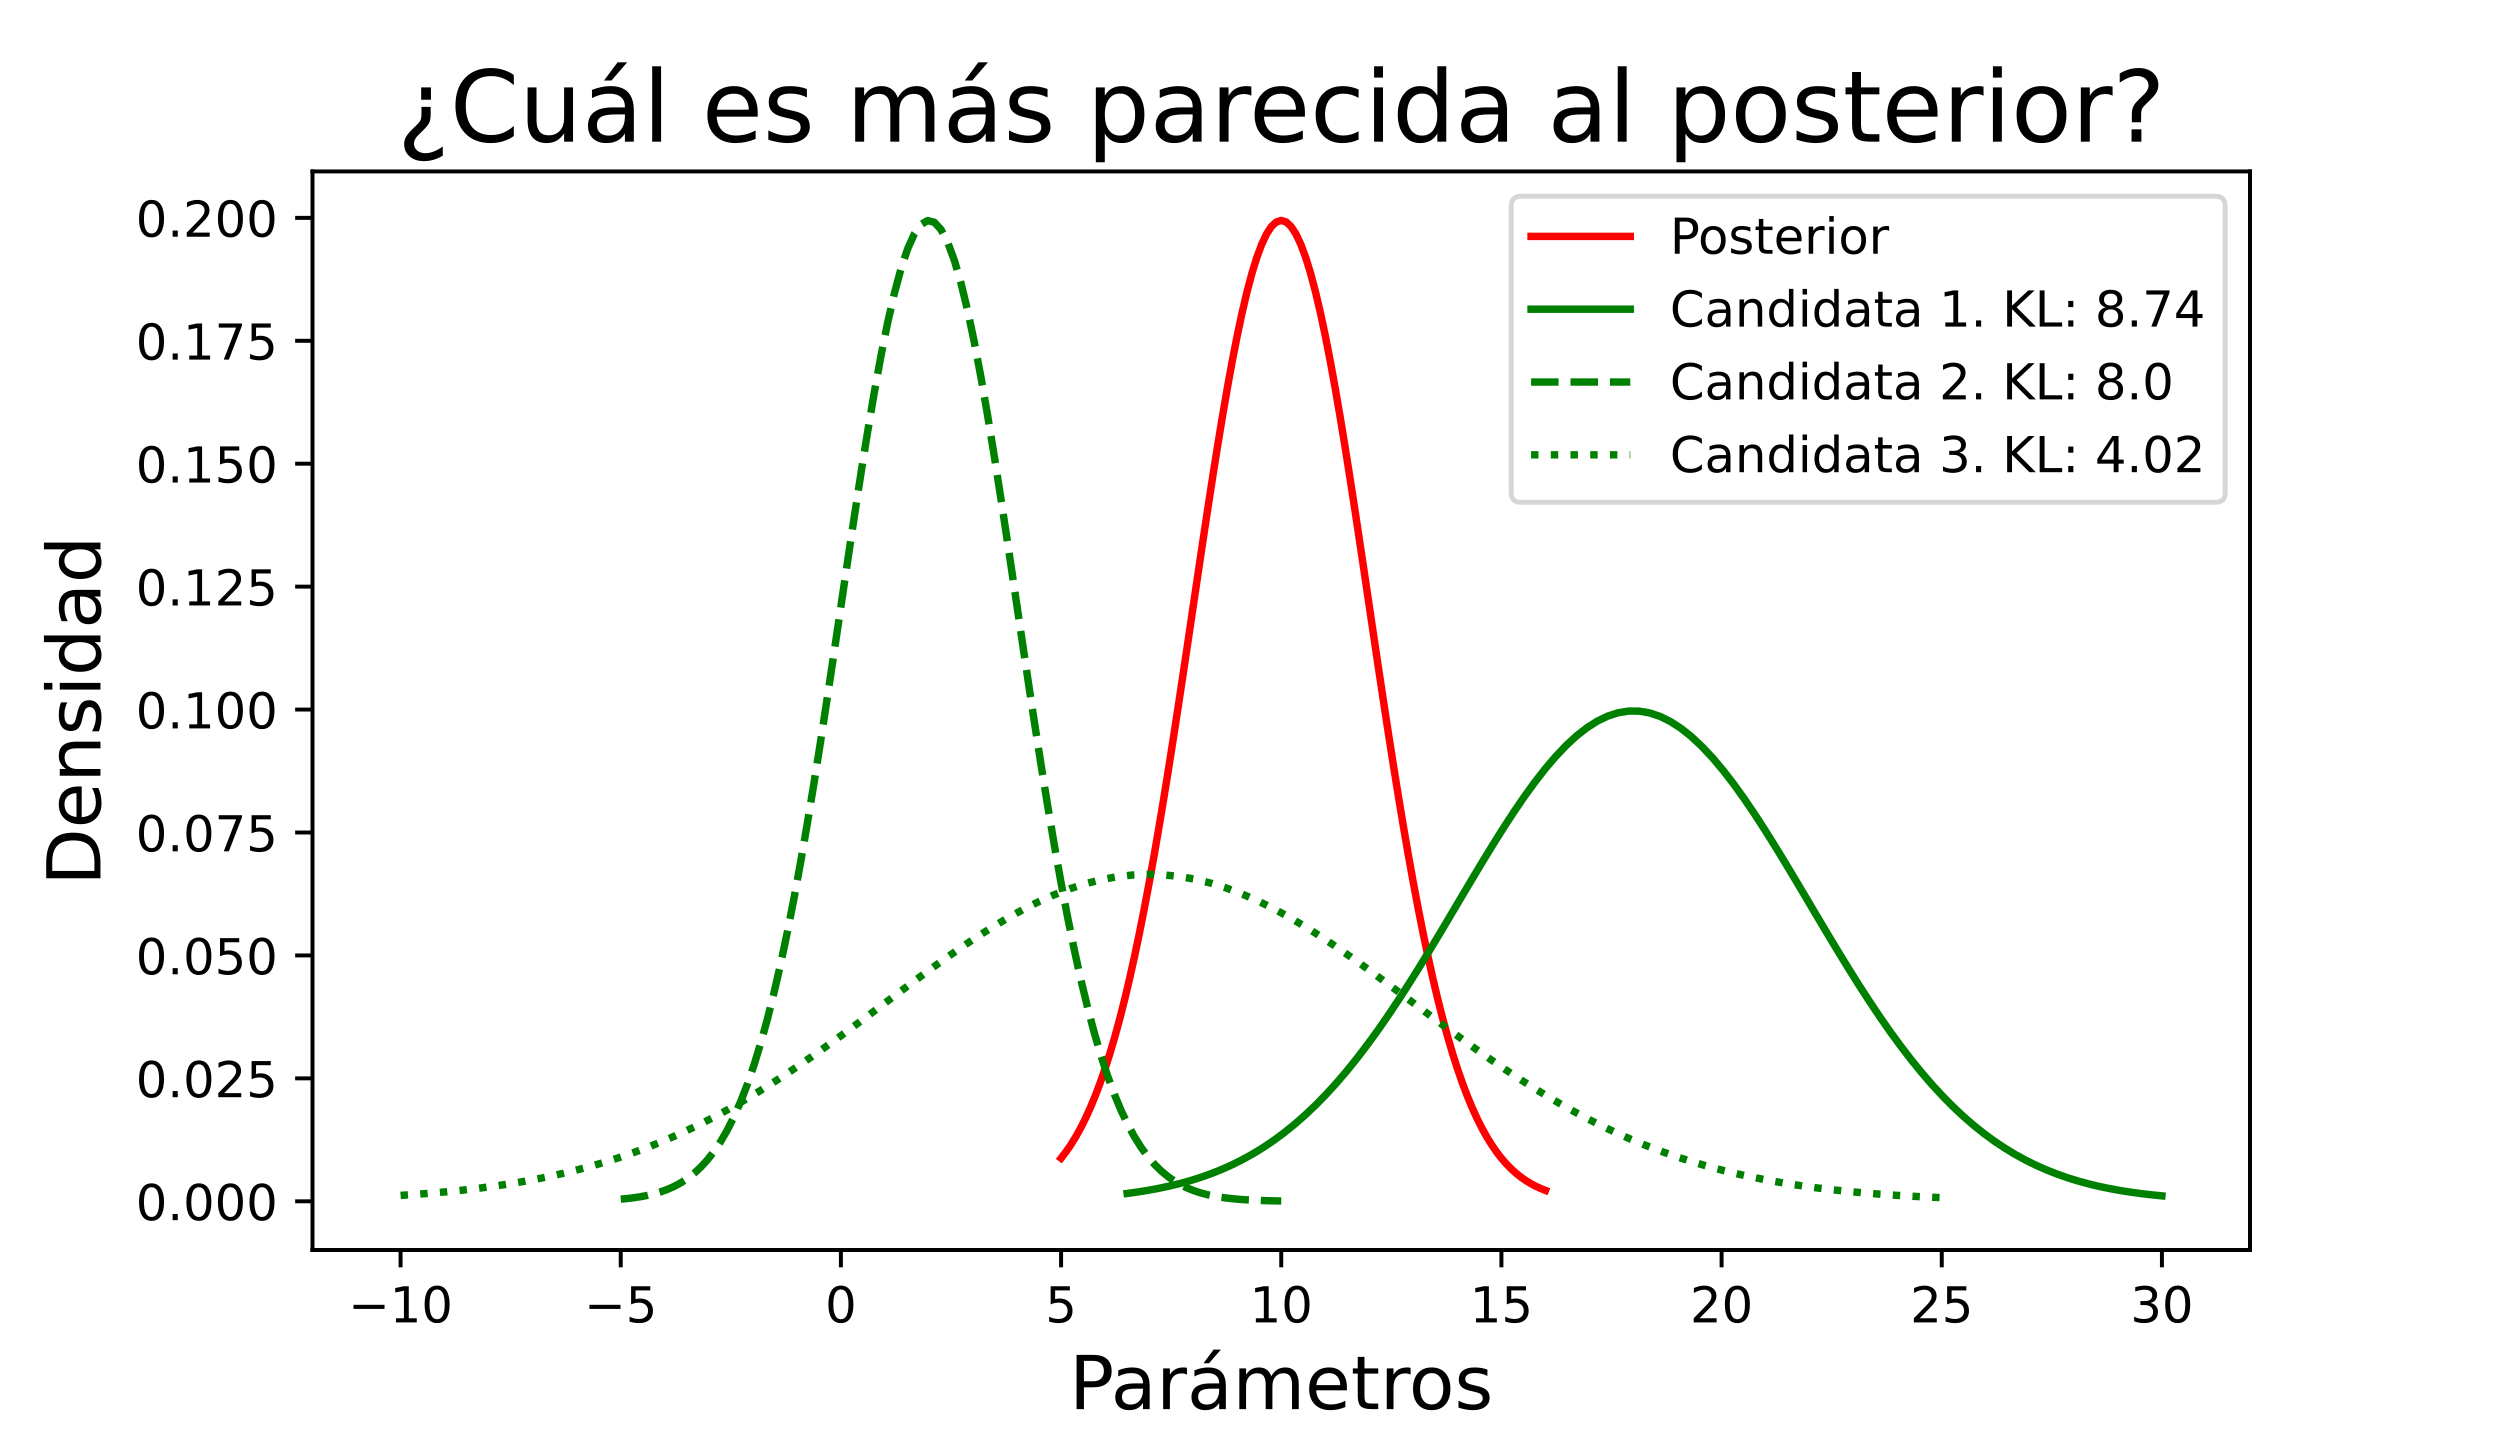 <?xml version="1.0" encoding="utf-8" standalone="no"?>
<!DOCTYPE svg PUBLIC "-//W3C//DTD SVG 1.1//EN"
  "http://www.w3.org/Graphics/SVG/1.1/DTD/svg11.dtd">
<!-- Created with matplotlib (https://matplotlib.org/) -->
<svg height="288pt" version="1.1" viewBox="0 0 504 288" width="504pt" xmlns="http://www.w3.org/2000/svg" xmlns:xlink="http://www.w3.org/1999/xlink">
 <defs>
  <style type="text/css">
*{stroke-linecap:butt;stroke-linejoin:round;}
  </style>
 </defs>
 <g id="figure_1">
  <g id="patch_1">
   <path d="M 0 288 
L 504 288 
L 504 0 
L 0 0 
z
" style="fill:#ffffff;"/>
  </g>
  <g id="axes_1">
   <g id="patch_2">
    <path d="M 63 252 
L 453.6 252 
L 453.6 34.56 
L 63 34.56 
z
" style="fill:#ffffff;"/>
   </g>
   <g id="matplotlib.axis_1">
    <g id="xtick_1">
     <g id="line2d_1">
      <defs>
       <path d="M 0 0 
L 0 3.5 
" id="mcbc4d5ad77" style="stroke:#000000;stroke-width:0.8;"/>
      </defs>
      <g>
       <use style="stroke:#000000;stroke-width:0.8;" x="80.755" xlink:href="#mcbc4d5ad77" y="252"/>
      </g>
     </g>
     <g id="text_1">
      <!-- −10 -->
      <defs>
       <path d="M 10.594 35.5 
L 73.188 35.5 
L 73.188 27.203 
L 10.594 27.203 
z
" id="DejaVuSans-8722"/>
       <path d="M 12.406 8.297 
L 28.516 8.297 
L 28.516 63.922 
L 10.984 60.406 
L 10.984 69.391 
L 28.422 72.906 
L 38.281 72.906 
L 38.281 8.297 
L 54.391 8.297 
L 54.391 0 
L 12.406 0 
z
" id="DejaVuSans-49"/>
       <path d="M 31.781 66.406 
Q 24.172 66.406 20.328 58.906 
Q 16.5 51.422 16.5 36.375 
Q 16.5 21.391 20.328 13.891 
Q 24.172 6.391 31.781 6.391 
Q 39.453 6.391 43.281 13.891 
Q 47.125 21.391 47.125 36.375 
Q 47.125 51.422 43.281 58.906 
Q 39.453 66.406 31.781 66.406 
z
M 31.781 74.219 
Q 44.047 74.219 50.516 64.516 
Q 56.984 54.828 56.984 36.375 
Q 56.984 17.969 50.516 8.266 
Q 44.047 -1.422 31.781 -1.422 
Q 19.531 -1.422 13.062 8.266 
Q 6.594 17.969 6.594 36.375 
Q 6.594 54.828 13.062 64.516 
Q 19.531 74.219 31.781 74.219 
z
" id="DejaVuSans-48"/>
      </defs>
      <g transform="translate(70.202 266.598)scale(0.1 -0.1)">
       <use xlink:href="#DejaVuSans-8722"/>
       <use x="83.789" xlink:href="#DejaVuSans-49"/>
       <use x="147.412" xlink:href="#DejaVuSans-48"/>
      </g>
     </g>
    </g>
    <g id="xtick_2">
     <g id="line2d_2">
      <g>
       <use style="stroke:#000000;stroke-width:0.8;" x="125.141" xlink:href="#mcbc4d5ad77" y="252"/>
      </g>
     </g>
     <g id="text_2">
      <!-- −5 -->
      <defs>
       <path d="M 10.797 72.906 
L 49.516 72.906 
L 49.516 64.594 
L 19.828 64.594 
L 19.828 46.734 
Q 21.969 47.469 24.109 47.828 
Q 26.266 48.188 28.422 48.188 
Q 40.625 48.188 47.75 41.5 
Q 54.891 34.812 54.891 23.391 
Q 54.891 11.625 47.562 5.094 
Q 40.234 -1.422 26.906 -1.422 
Q 22.312 -1.422 17.547 -0.641 
Q 12.797 0.141 7.719 1.703 
L 7.719 11.625 
Q 12.109 9.234 16.797 8.062 
Q 21.484 6.891 26.703 6.891 
Q 35.156 6.891 40.078 11.328 
Q 45.016 15.766 45.016 23.391 
Q 45.016 31 40.078 35.438 
Q 35.156 39.891 26.703 39.891 
Q 22.75 39.891 18.812 39.016 
Q 14.891 38.141 10.797 36.281 
z
" id="DejaVuSans-53"/>
      </defs>
      <g transform="translate(117.77 266.598)scale(0.1 -0.1)">
       <use xlink:href="#DejaVuSans-8722"/>
       <use x="83.789" xlink:href="#DejaVuSans-53"/>
      </g>
     </g>
    </g>
    <g id="xtick_3">
     <g id="line2d_3">
      <g>
       <use style="stroke:#000000;stroke-width:0.8;" x="169.527" xlink:href="#mcbc4d5ad77" y="252"/>
      </g>
     </g>
     <g id="text_3">
      <!-- 0 -->
      <g transform="translate(166.346 266.598)scale(0.1 -0.1)">
       <use xlink:href="#DejaVuSans-48"/>
      </g>
     </g>
    </g>
    <g id="xtick_4">
     <g id="line2d_4">
      <g>
       <use style="stroke:#000000;stroke-width:0.8;" x="213.914" xlink:href="#mcbc4d5ad77" y="252"/>
      </g>
     </g>
     <g id="text_4">
      <!-- 5 -->
      <g transform="translate(210.732 266.598)scale(0.1 -0.1)">
       <use xlink:href="#DejaVuSans-53"/>
      </g>
     </g>
    </g>
    <g id="xtick_5">
     <g id="line2d_5">
      <g>
       <use style="stroke:#000000;stroke-width:0.8;" x="258.3" xlink:href="#mcbc4d5ad77" y="252"/>
      </g>
     </g>
     <g id="text_5">
      <!-- 10 -->
      <g transform="translate(251.938 266.598)scale(0.1 -0.1)">
       <use xlink:href="#DejaVuSans-49"/>
       <use x="63.623" xlink:href="#DejaVuSans-48"/>
      </g>
     </g>
    </g>
    <g id="xtick_6">
     <g id="line2d_6">
      <g>
       <use style="stroke:#000000;stroke-width:0.8;" x="302.686" xlink:href="#mcbc4d5ad77" y="252"/>
      </g>
     </g>
     <g id="text_6">
      <!-- 15 -->
      <g transform="translate(296.324 266.598)scale(0.1 -0.1)">
       <use xlink:href="#DejaVuSans-49"/>
       <use x="63.623" xlink:href="#DejaVuSans-53"/>
      </g>
     </g>
    </g>
    <g id="xtick_7">
     <g id="line2d_7">
      <g>
       <use style="stroke:#000000;stroke-width:0.8;" x="347.073" xlink:href="#mcbc4d5ad77" y="252"/>
      </g>
     </g>
     <g id="text_7">
      <!-- 20 -->
      <defs>
       <path d="M 19.188 8.297 
L 53.609 8.297 
L 53.609 0 
L 7.328 0 
L 7.328 8.297 
Q 12.938 14.109 22.625 23.891 
Q 32.328 33.688 34.812 36.531 
Q 39.547 41.844 41.422 45.531 
Q 43.312 49.219 43.312 52.781 
Q 43.312 58.594 39.234 62.25 
Q 35.156 65.922 28.609 65.922 
Q 23.969 65.922 18.812 64.312 
Q 13.672 62.703 7.812 59.422 
L 7.812 69.391 
Q 13.766 71.781 18.938 73 
Q 24.125 74.219 28.422 74.219 
Q 39.75 74.219 46.484 68.547 
Q 53.219 62.891 53.219 53.422 
Q 53.219 48.922 51.531 44.891 
Q 49.859 40.875 45.406 35.406 
Q 44.188 33.984 37.641 27.219 
Q 31.109 20.453 19.188 8.297 
z
" id="DejaVuSans-50"/>
      </defs>
      <g transform="translate(340.71 266.598)scale(0.1 -0.1)">
       <use xlink:href="#DejaVuSans-50"/>
       <use x="63.623" xlink:href="#DejaVuSans-48"/>
      </g>
     </g>
    </g>
    <g id="xtick_8">
     <g id="line2d_8">
      <g>
       <use style="stroke:#000000;stroke-width:0.8;" x="391.459" xlink:href="#mcbc4d5ad77" y="252"/>
      </g>
     </g>
     <g id="text_8">
      <!-- 25 -->
      <g transform="translate(385.097 266.598)scale(0.1 -0.1)">
       <use xlink:href="#DejaVuSans-50"/>
       <use x="63.623" xlink:href="#DejaVuSans-53"/>
      </g>
     </g>
    </g>
    <g id="xtick_9">
     <g id="line2d_9">
      <g>
       <use style="stroke:#000000;stroke-width:0.8;" x="435.845" xlink:href="#mcbc4d5ad77" y="252"/>
      </g>
     </g>
     <g id="text_9">
      <!-- 30 -->
      <defs>
       <path d="M 40.578 39.312 
Q 47.656 37.797 51.625 33 
Q 55.609 28.219 55.609 21.188 
Q 55.609 10.406 48.188 4.484 
Q 40.766 -1.422 27.094 -1.422 
Q 22.516 -1.422 17.656 -0.516 
Q 12.797 0.391 7.625 2.203 
L 7.625 11.719 
Q 11.719 9.328 16.594 8.109 
Q 21.484 6.891 26.812 6.891 
Q 36.078 6.891 40.938 10.547 
Q 45.797 14.203 45.797 21.188 
Q 45.797 27.641 41.281 31.266 
Q 36.766 34.906 28.719 34.906 
L 20.219 34.906 
L 20.219 43.016 
L 29.109 43.016 
Q 36.375 43.016 40.234 45.922 
Q 44.094 48.828 44.094 54.297 
Q 44.094 59.906 40.109 62.906 
Q 36.141 65.922 28.719 65.922 
Q 24.656 65.922 20.016 65.031 
Q 15.375 64.156 9.812 62.312 
L 9.812 71.094 
Q 15.438 72.656 20.344 73.438 
Q 25.25 74.219 29.594 74.219 
Q 40.828 74.219 47.359 69.109 
Q 53.906 64.016 53.906 55.328 
Q 53.906 49.266 50.438 45.094 
Q 46.969 40.922 40.578 39.312 
z
" id="DejaVuSans-51"/>
      </defs>
      <g transform="translate(429.483 266.598)scale(0.1 -0.1)">
       <use xlink:href="#DejaVuSans-51"/>
       <use x="63.623" xlink:href="#DejaVuSans-48"/>
      </g>
     </g>
    </g>
    <g id="text_10">
     <!-- Parámetros -->
     <defs>
      <path d="M 19.672 64.797 
L 19.672 37.406 
L 32.078 37.406 
Q 38.969 37.406 42.719 40.969 
Q 46.484 44.531 46.484 51.125 
Q 46.484 57.672 42.719 61.234 
Q 38.969 64.797 32.078 64.797 
z
M 9.812 72.906 
L 32.078 72.906 
Q 44.344 72.906 50.609 67.359 
Q 56.891 61.812 56.891 51.125 
Q 56.891 40.328 50.609 34.812 
Q 44.344 29.297 32.078 29.297 
L 19.672 29.297 
L 19.672 0 
L 9.812 0 
z
" id="DejaVuSans-80"/>
      <path d="M 34.281 27.484 
Q 23.391 27.484 19.188 25 
Q 14.984 22.516 14.984 16.5 
Q 14.984 11.719 18.141 8.906 
Q 21.297 6.109 26.703 6.109 
Q 34.188 6.109 38.703 11.406 
Q 43.219 16.703 43.219 25.484 
L 43.219 27.484 
z
M 52.203 31.203 
L 52.203 0 
L 43.219 0 
L 43.219 8.297 
Q 40.141 3.328 35.547 0.953 
Q 30.953 -1.422 24.312 -1.422 
Q 15.922 -1.422 10.953 3.297 
Q 6 8.016 6 15.922 
Q 6 25.141 12.172 29.828 
Q 18.359 34.516 30.609 34.516 
L 43.219 34.516 
L 43.219 35.406 
Q 43.219 41.609 39.141 45 
Q 35.062 48.391 27.688 48.391 
Q 23 48.391 18.547 47.266 
Q 14.109 46.141 10.016 43.891 
L 10.016 52.203 
Q 14.938 54.109 19.578 55.047 
Q 24.219 56 28.609 56 
Q 40.484 56 46.344 49.844 
Q 52.203 43.703 52.203 31.203 
z
" id="DejaVuSans-97"/>
      <path d="M 41.109 46.297 
Q 39.594 47.172 37.812 47.578 
Q 36.031 48 33.891 48 
Q 26.266 48 22.188 43.047 
Q 18.109 38.094 18.109 28.812 
L 18.109 0 
L 9.078 0 
L 9.078 54.688 
L 18.109 54.688 
L 18.109 46.188 
Q 20.953 51.172 25.484 53.578 
Q 30.031 56 36.531 56 
Q 37.453 56 38.578 55.875 
Q 39.703 55.766 41.062 55.516 
z
" id="DejaVuSans-114"/>
      <path d="M 34.281 27.484 
Q 23.391 27.484 19.188 25 
Q 14.984 22.516 14.984 16.5 
Q 14.984 11.719 18.141 8.906 
Q 21.297 6.109 26.703 6.109 
Q 34.188 6.109 38.703 11.406 
Q 43.219 16.703 43.219 25.484 
L 43.219 27.484 
z
M 52.203 31.203 
L 52.203 0 
L 43.219 0 
L 43.219 8.297 
Q 40.141 3.328 35.547 0.953 
Q 30.953 -1.422 24.312 -1.422 
Q 15.922 -1.422 10.953 3.297 
Q 6 8.016 6 15.922 
Q 6 25.141 12.172 29.828 
Q 18.359 34.516 30.609 34.516 
L 43.219 34.516 
L 43.219 35.406 
Q 43.219 41.609 39.141 45 
Q 35.062 48.391 27.688 48.391 
Q 23 48.391 18.547 47.266 
Q 14.109 46.141 10.016 43.891 
L 10.016 52.203 
Q 14.938 54.109 19.578 55.047 
Q 24.219 56 28.609 56 
Q 40.484 56 46.344 49.844 
Q 52.203 43.703 52.203 31.203 
z
M 35.797 79.984 
L 45.516 79.984 
L 29.594 61.625 
L 22.125 61.625 
z
" id="DejaVuSans-225"/>
      <path d="M 52 44.188 
Q 55.375 50.25 60.062 53.125 
Q 64.75 56 71.094 56 
Q 79.641 56 84.281 50.016 
Q 88.922 44.047 88.922 33.016 
L 88.922 0 
L 79.891 0 
L 79.891 32.719 
Q 79.891 40.578 77.094 44.375 
Q 74.312 48.188 68.609 48.188 
Q 61.625 48.188 57.562 43.547 
Q 53.516 38.922 53.516 30.906 
L 53.516 0 
L 44.484 0 
L 44.484 32.719 
Q 44.484 40.625 41.703 44.406 
Q 38.922 48.188 33.109 48.188 
Q 26.219 48.188 22.156 43.531 
Q 18.109 38.875 18.109 30.906 
L 18.109 0 
L 9.078 0 
L 9.078 54.688 
L 18.109 54.688 
L 18.109 46.188 
Q 21.188 51.219 25.484 53.609 
Q 29.781 56 35.688 56 
Q 41.656 56 45.828 52.969 
Q 50 49.953 52 44.188 
z
" id="DejaVuSans-109"/>
      <path d="M 56.203 29.594 
L 56.203 25.203 
L 14.891 25.203 
Q 15.484 15.922 20.484 11.062 
Q 25.484 6.203 34.422 6.203 
Q 39.594 6.203 44.453 7.469 
Q 49.312 8.734 54.109 11.281 
L 54.109 2.781 
Q 49.266 0.734 44.188 -0.344 
Q 39.109 -1.422 33.891 -1.422 
Q 20.797 -1.422 13.156 6.188 
Q 5.516 13.812 5.516 26.812 
Q 5.516 40.234 12.766 48.109 
Q 20.016 56 32.328 56 
Q 43.359 56 49.781 48.891 
Q 56.203 41.797 56.203 29.594 
z
M 47.219 32.234 
Q 47.125 39.594 43.094 43.984 
Q 39.062 48.391 32.422 48.391 
Q 24.906 48.391 20.391 44.141 
Q 15.875 39.891 15.188 32.172 
z
" id="DejaVuSans-101"/>
      <path d="M 18.312 70.219 
L 18.312 54.688 
L 36.812 54.688 
L 36.812 47.703 
L 18.312 47.703 
L 18.312 18.016 
Q 18.312 11.328 20.141 9.422 
Q 21.969 7.516 27.594 7.516 
L 36.812 7.516 
L 36.812 0 
L 27.594 0 
Q 17.188 0 13.234 3.875 
Q 9.281 7.766 9.281 18.016 
L 9.281 47.703 
L 2.688 47.703 
L 2.688 54.688 
L 9.281 54.688 
L 9.281 70.219 
z
" id="DejaVuSans-116"/>
      <path d="M 30.609 48.391 
Q 23.391 48.391 19.188 42.75 
Q 14.984 37.109 14.984 27.297 
Q 14.984 17.484 19.156 11.844 
Q 23.344 6.203 30.609 6.203 
Q 37.797 6.203 41.984 11.859 
Q 46.188 17.531 46.188 27.297 
Q 46.188 37.016 41.984 42.703 
Q 37.797 48.391 30.609 48.391 
z
M 30.609 56 
Q 42.328 56 49.016 48.375 
Q 55.719 40.766 55.719 27.297 
Q 55.719 13.875 49.016 6.219 
Q 42.328 -1.422 30.609 -1.422 
Q 18.844 -1.422 12.172 6.219 
Q 5.516 13.875 5.516 27.297 
Q 5.516 40.766 12.172 48.375 
Q 18.844 56 30.609 56 
z
" id="DejaVuSans-111"/>
      <path d="M 44.281 53.078 
L 44.281 44.578 
Q 40.484 46.531 36.375 47.5 
Q 32.281 48.484 27.875 48.484 
Q 21.188 48.484 17.844 46.438 
Q 14.5 44.391 14.5 40.281 
Q 14.5 37.156 16.891 35.375 
Q 19.281 33.594 26.516 31.984 
L 29.594 31.297 
Q 39.156 29.25 43.188 25.516 
Q 47.219 21.781 47.219 15.094 
Q 47.219 7.469 41.188 3.016 
Q 35.156 -1.422 24.609 -1.422 
Q 20.219 -1.422 15.453 -0.562 
Q 10.688 0.297 5.422 2 
L 5.422 11.281 
Q 10.406 8.688 15.234 7.391 
Q 20.062 6.109 24.812 6.109 
Q 31.156 6.109 34.562 8.281 
Q 37.984 10.453 37.984 14.406 
Q 37.984 18.062 35.516 20.016 
Q 33.062 21.969 24.703 23.781 
L 21.578 24.516 
Q 13.234 26.266 9.516 29.906 
Q 5.812 33.547 5.812 39.891 
Q 5.812 47.609 11.281 51.797 
Q 16.75 56 26.812 56 
Q 31.781 56 36.172 55.266 
Q 40.578 54.547 44.281 53.078 
z
" id="DejaVuSans-115"/>
     </defs>
     <g transform="translate(215.569 284.076)scale(0.15 -0.15)">
      <use xlink:href="#DejaVuSans-80"/>
      <use x="55.803" xlink:href="#DejaVuSans-97"/>
      <use x="117.082" xlink:href="#DejaVuSans-114"/>
      <use x="158.195" xlink:href="#DejaVuSans-225"/>
      <use x="219.475" xlink:href="#DejaVuSans-109"/>
      <use x="316.887" xlink:href="#DejaVuSans-101"/>
      <use x="378.41" xlink:href="#DejaVuSans-116"/>
      <use x="417.619" xlink:href="#DejaVuSans-114"/>
      <use x="456.482" xlink:href="#DejaVuSans-111"/>
      <use x="517.664" xlink:href="#DejaVuSans-115"/>
     </g>
    </g>
   </g>
   <g id="matplotlib.axis_2">
    <g id="ytick_1">
     <g id="line2d_10">
      <defs>
       <path d="M 0 0 
L -3.5 0 
" id="m9cfa1661ae" style="stroke:#000000;stroke-width:0.8;"/>
      </defs>
      <g>
       <use style="stroke:#000000;stroke-width:0.8;" x="63" xlink:href="#m9cfa1661ae" y="242.183"/>
      </g>
     </g>
     <g id="text_11">
      <!-- 0.000 -->
      <defs>
       <path d="M 10.688 12.406 
L 21 12.406 
L 21 0 
L 10.688 0 
z
" id="DejaVuSans-46"/>
      </defs>
      <g transform="translate(27.372 245.982)scale(0.1 -0.1)">
       <use xlink:href="#DejaVuSans-48"/>
       <use x="63.623" xlink:href="#DejaVuSans-46"/>
       <use x="95.41" xlink:href="#DejaVuSans-48"/>
       <use x="159.033" xlink:href="#DejaVuSans-48"/>
       <use x="222.656" xlink:href="#DejaVuSans-48"/>
      </g>
     </g>
    </g>
    <g id="ytick_2">
     <g id="line2d_11">
      <g>
       <use style="stroke:#000000;stroke-width:0.8;" x="63" xlink:href="#m9cfa1661ae" y="217.4"/>
      </g>
     </g>
     <g id="text_12">
      <!-- 0.025 -->
      <g transform="translate(27.372 221.199)scale(0.1 -0.1)">
       <use xlink:href="#DejaVuSans-48"/>
       <use x="63.623" xlink:href="#DejaVuSans-46"/>
       <use x="95.41" xlink:href="#DejaVuSans-48"/>
       <use x="159.033" xlink:href="#DejaVuSans-50"/>
       <use x="222.656" xlink:href="#DejaVuSans-53"/>
      </g>
     </g>
    </g>
    <g id="ytick_3">
     <g id="line2d_12">
      <g>
       <use style="stroke:#000000;stroke-width:0.8;" x="63" xlink:href="#m9cfa1661ae" y="192.617"/>
      </g>
     </g>
     <g id="text_13">
      <!-- 0.050 -->
      <g transform="translate(27.372 196.416)scale(0.1 -0.1)">
       <use xlink:href="#DejaVuSans-48"/>
       <use x="63.623" xlink:href="#DejaVuSans-46"/>
       <use x="95.41" xlink:href="#DejaVuSans-48"/>
       <use x="159.033" xlink:href="#DejaVuSans-53"/>
       <use x="222.656" xlink:href="#DejaVuSans-48"/>
      </g>
     </g>
    </g>
    <g id="ytick_4">
     <g id="line2d_13">
      <g>
       <use style="stroke:#000000;stroke-width:0.8;" x="63" xlink:href="#m9cfa1661ae" y="167.834"/>
      </g>
     </g>
     <g id="text_14">
      <!-- 0.075 -->
      <defs>
       <path d="M 8.203 72.906 
L 55.078 72.906 
L 55.078 68.703 
L 28.609 0 
L 18.312 0 
L 43.219 64.594 
L 8.203 64.594 
z
" id="DejaVuSans-55"/>
      </defs>
      <g transform="translate(27.372 171.633)scale(0.1 -0.1)">
       <use xlink:href="#DejaVuSans-48"/>
       <use x="63.623" xlink:href="#DejaVuSans-46"/>
       <use x="95.41" xlink:href="#DejaVuSans-48"/>
       <use x="159.033" xlink:href="#DejaVuSans-55"/>
       <use x="222.656" xlink:href="#DejaVuSans-53"/>
      </g>
     </g>
    </g>
    <g id="ytick_5">
     <g id="line2d_14">
      <g>
       <use style="stroke:#000000;stroke-width:0.8;" x="63" xlink:href="#m9cfa1661ae" y="143.051"/>
      </g>
     </g>
     <g id="text_15">
      <!-- 0.100 -->
      <g transform="translate(27.372 146.85)scale(0.1 -0.1)">
       <use xlink:href="#DejaVuSans-48"/>
       <use x="63.623" xlink:href="#DejaVuSans-46"/>
       <use x="95.41" xlink:href="#DejaVuSans-49"/>
       <use x="159.033" xlink:href="#DejaVuSans-48"/>
       <use x="222.656" xlink:href="#DejaVuSans-48"/>
      </g>
     </g>
    </g>
    <g id="ytick_6">
     <g id="line2d_15">
      <g>
       <use style="stroke:#000000;stroke-width:0.8;" x="63" xlink:href="#m9cfa1661ae" y="118.268"/>
      </g>
     </g>
     <g id="text_16">
      <!-- 0.125 -->
      <g transform="translate(27.372 122.067)scale(0.1 -0.1)">
       <use xlink:href="#DejaVuSans-48"/>
       <use x="63.623" xlink:href="#DejaVuSans-46"/>
       <use x="95.41" xlink:href="#DejaVuSans-49"/>
       <use x="159.033" xlink:href="#DejaVuSans-50"/>
       <use x="222.656" xlink:href="#DejaVuSans-53"/>
      </g>
     </g>
    </g>
    <g id="ytick_7">
     <g id="line2d_16">
      <g>
       <use style="stroke:#000000;stroke-width:0.8;" x="63" xlink:href="#m9cfa1661ae" y="93.485"/>
      </g>
     </g>
     <g id="text_17">
      <!-- 0.150 -->
      <g transform="translate(27.372 97.284)scale(0.1 -0.1)">
       <use xlink:href="#DejaVuSans-48"/>
       <use x="63.623" xlink:href="#DejaVuSans-46"/>
       <use x="95.41" xlink:href="#DejaVuSans-49"/>
       <use x="159.033" xlink:href="#DejaVuSans-53"/>
       <use x="222.656" xlink:href="#DejaVuSans-48"/>
      </g>
     </g>
    </g>
    <g id="ytick_8">
     <g id="line2d_17">
      <g>
       <use style="stroke:#000000;stroke-width:0.8;" x="63" xlink:href="#m9cfa1661ae" y="68.702"/>
      </g>
     </g>
     <g id="text_18">
      <!-- 0.175 -->
      <g transform="translate(27.372 72.502)scale(0.1 -0.1)">
       <use xlink:href="#DejaVuSans-48"/>
       <use x="63.623" xlink:href="#DejaVuSans-46"/>
       <use x="95.41" xlink:href="#DejaVuSans-49"/>
       <use x="159.033" xlink:href="#DejaVuSans-55"/>
       <use x="222.656" xlink:href="#DejaVuSans-53"/>
      </g>
     </g>
    </g>
    <g id="ytick_9">
     <g id="line2d_18">
      <g>
       <use style="stroke:#000000;stroke-width:0.8;" x="63" xlink:href="#m9cfa1661ae" y="43.919"/>
      </g>
     </g>
     <g id="text_19">
      <!-- 0.200 -->
      <g transform="translate(27.372 47.719)scale(0.1 -0.1)">
       <use xlink:href="#DejaVuSans-48"/>
       <use x="63.623" xlink:href="#DejaVuSans-46"/>
       <use x="95.41" xlink:href="#DejaVuSans-50"/>
       <use x="159.033" xlink:href="#DejaVuSans-48"/>
       <use x="222.656" xlink:href="#DejaVuSans-48"/>
      </g>
     </g>
    </g>
    <g id="text_20">
     <!-- Densidad -->
     <defs>
      <path d="M 19.672 64.797 
L 19.672 8.109 
L 31.594 8.109 
Q 46.688 8.109 53.688 14.938 
Q 60.688 21.781 60.688 36.531 
Q 60.688 51.172 53.688 57.984 
Q 46.688 64.797 31.594 64.797 
z
M 9.812 72.906 
L 30.078 72.906 
Q 51.266 72.906 61.172 64.094 
Q 71.094 55.281 71.094 36.531 
Q 71.094 17.672 61.125 8.828 
Q 51.172 0 30.078 0 
L 9.812 0 
z
" id="DejaVuSans-68"/>
      <path d="M 54.891 33.016 
L 54.891 0 
L 45.906 0 
L 45.906 32.719 
Q 45.906 40.484 42.875 44.328 
Q 39.844 48.188 33.797 48.188 
Q 26.516 48.188 22.312 43.547 
Q 18.109 38.922 18.109 30.906 
L 18.109 0 
L 9.078 0 
L 9.078 54.688 
L 18.109 54.688 
L 18.109 46.188 
Q 21.344 51.125 25.703 53.562 
Q 30.078 56 35.797 56 
Q 45.219 56 50.047 50.172 
Q 54.891 44.344 54.891 33.016 
z
" id="DejaVuSans-110"/>
      <path d="M 9.422 54.688 
L 18.406 54.688 
L 18.406 0 
L 9.422 0 
z
M 9.422 75.984 
L 18.406 75.984 
L 18.406 64.594 
L 9.422 64.594 
z
" id="DejaVuSans-105"/>
      <path d="M 45.406 46.391 
L 45.406 75.984 
L 54.391 75.984 
L 54.391 0 
L 45.406 0 
L 45.406 8.203 
Q 42.578 3.328 38.25 0.953 
Q 33.938 -1.422 27.875 -1.422 
Q 17.969 -1.422 11.734 6.484 
Q 5.516 14.406 5.516 27.297 
Q 5.516 40.188 11.734 48.094 
Q 17.969 56 27.875 56 
Q 33.938 56 38.25 53.625 
Q 42.578 51.266 45.406 46.391 
z
M 14.797 27.297 
Q 14.797 17.391 18.875 11.75 
Q 22.953 6.109 30.078 6.109 
Q 37.203 6.109 41.297 11.75 
Q 45.406 17.391 45.406 27.297 
Q 45.406 37.203 41.297 42.844 
Q 37.203 48.484 30.078 48.484 
Q 22.953 48.484 18.875 42.844 
Q 14.797 37.203 14.797 27.297 
z
" id="DejaVuSans-100"/>
     </defs>
     <g transform="translate(20.252 178.532)rotate(-90)scale(0.15 -0.15)">
      <use xlink:href="#DejaVuSans-68"/>
      <use x="77.002" xlink:href="#DejaVuSans-101"/>
      <use x="138.525" xlink:href="#DejaVuSans-110"/>
      <use x="201.904" xlink:href="#DejaVuSans-115"/>
      <use x="254.004" xlink:href="#DejaVuSans-105"/>
      <use x="281.787" xlink:href="#DejaVuSans-100"/>
      <use x="345.264" xlink:href="#DejaVuSans-97"/>
      <use x="406.543" xlink:href="#DejaVuSans-100"/>
     </g>
    </g>
   </g>
   <g id="line2d_19">
    <path clip-path="url(#p19c3a5f552)" d="M 213.914 233.495 
L 214.9 232.216 
L 215.886 230.783 
L 216.873 229.186 
L 217.859 227.41 
L 218.845 225.443 
L 219.832 223.272 
L 220.818 220.886 
L 221.805 218.273 
L 222.791 215.422 
L 223.777 212.323 
L 224.764 208.968 
L 225.75 205.35 
L 226.736 201.463 
L 227.723 197.306 
L 228.709 192.876 
L 229.695 188.176 
L 230.682 183.21 
L 231.668 177.986 
L 232.655 172.515 
L 233.641 166.81 
L 234.627 160.89 
L 235.614 154.774 
L 236.6 148.489 
L 237.586 142.06 
L 238.573 135.521 
L 239.559 128.904 
L 240.545 122.248 
L 241.532 115.592 
L 242.518 108.978 
L 243.505 102.451 
L 244.491 96.055 
L 245.477 89.838 
L 246.464 83.846 
L 247.45 78.125 
L 248.436 72.721 
L 249.423 67.679 
L 250.409 63.04 
L 251.395 58.845 
L 252.382 55.13 
L 253.368 51.927 
L 254.355 49.266 
L 255.341 47.171 
L 256.327 45.66 
L 257.314 44.749 
L 258.3 44.444 
L 259.286 44.749 
L 260.273 45.66 
L 261.259 47.171 
L 262.245 49.266 
L 263.232 51.927 
L 264.218 55.13 
L 265.205 58.845 
L 266.191 63.04 
L 267.177 67.679 
L 268.164 72.721 
L 269.15 78.125 
L 270.136 83.846 
L 271.123 89.838 
L 272.109 96.055 
L 273.095 102.451 
L 274.082 108.978 
L 275.068 115.592 
L 276.055 122.248 
L 277.041 128.904 
L 278.027 135.521 
L 279.014 142.06 
L 280 148.489 
L 280.986 154.774 
L 281.973 160.89 
L 282.959 166.81 
L 283.945 172.515 
L 284.932 177.986 
L 285.918 183.21 
L 286.905 188.176 
L 287.891 192.876 
L 288.877 197.306 
L 289.864 201.463 
L 290.85 205.35 
L 291.836 208.968 
L 292.823 212.323 
L 293.809 215.422 
L 294.795 218.273 
L 295.782 220.886 
L 296.768 223.272 
L 297.755 225.443 
L 298.741 227.41 
L 299.727 229.186 
L 300.714 230.783 
L 301.7 232.216 
L 302.686 233.495 
L 303.673 234.633 
L 304.659 235.642 
L 305.645 236.534 
L 306.632 237.319 
L 307.618 238.008 
L 308.605 238.611 
L 309.591 239.136 
L 310.577 239.592 
L 311.564 239.986 
" style="fill:none;stroke:#ff0000;stroke-linecap:square;stroke-width:1.5;"/>
   </g>
   <g id="line2d_20">
    <path clip-path="url(#p19c3a5f552)" d="M 227.23 240.597 
L 229.337 240.305 
L 231.444 239.968 
L 233.551 239.579 
L 235.658 239.132 
L 237.766 238.622 
L 239.873 238.04 
L 241.98 237.381 
L 244.087 236.636 
L 246.195 235.798 
L 248.302 234.86 
L 250.409 233.813 
L 252.516 232.65 
L 254.624 231.363 
L 256.731 229.946 
L 258.838 228.392 
L 260.945 226.695 
L 263.052 224.851 
L 265.16 222.856 
L 267.267 220.706 
L 269.374 218.401 
L 271.481 215.942 
L 273.589 213.329 
L 275.696 210.569 
L 277.803 207.666 
L 279.91 204.629 
L 282.018 201.468 
L 284.125 198.196 
L 286.232 194.829 
L 288.339 191.383 
L 290.446 187.877 
L 292.554 184.334 
L 294.661 180.777 
L 296.768 177.23 
L 298.875 173.719 
L 300.983 170.273 
L 303.09 166.918 
L 305.197 163.684 
L 307.304 160.599 
L 309.412 157.69 
L 311.519 154.986 
L 313.626 152.511 
L 315.733 150.29 
L 317.84 148.345 
L 319.948 146.696 
L 322.055 145.36 
L 324.162 144.35 
L 326.269 143.677 
L 328.377 143.348 
L 330.484 143.366 
L 332.591 143.732 
L 334.698 144.442 
L 336.806 145.487 
L 338.913 146.857 
L 341.02 148.539 
L 343.127 150.514 
L 345.235 152.763 
L 347.342 155.263 
L 349.449 157.99 
L 351.556 160.919 
L 353.663 164.022 
L 355.771 167.27 
L 357.878 170.635 
L 359.985 174.09 
L 362.092 177.606 
L 364.2 181.155 
L 366.307 184.713 
L 368.414 188.253 
L 370.521 191.752 
L 372.629 195.191 
L 374.736 198.549 
L 376.843 201.81 
L 378.95 204.958 
L 381.057 207.981 
L 383.165 210.869 
L 385.272 213.614 
L 387.379 216.211 
L 389.486 218.654 
L 391.594 220.942 
L 393.701 223.075 
L 395.808 225.055 
L 397.915 226.883 
L 400.023 228.564 
L 402.13 230.103 
L 404.237 231.506 
L 406.344 232.779 
L 408.451 233.929 
L 410.559 234.964 
L 412.666 235.892 
L 414.773 236.72 
L 416.88 237.455 
L 418.988 238.106 
L 421.095 238.679 
L 423.202 239.183 
L 425.309 239.623 
L 427.417 240.006 
L 429.524 240.338 
L 431.631 240.626 
L 433.738 240.873 
L 435.845 241.084 
" style="fill:none;stroke:#008000;stroke-linecap:square;stroke-width:1.5;"/>
   </g>
   <g id="line2d_21">
    <path clip-path="url(#p19c3a5f552)" d="M 125.141 241.75 
L 126.486 241.62 
L 127.831 241.456 
L 129.176 241.249 
L 130.521 240.989 
L 131.866 240.667 
L 133.211 240.268 
L 134.556 239.778 
L 135.901 239.18 
L 137.246 238.455 
L 138.591 237.581 
L 139.936 236.534 
L 141.281 235.289 
L 142.626 233.819 
L 143.971 232.092 
L 145.317 230.078 
L 146.662 227.746 
L 148.007 225.063 
L 149.352 221.998 
L 150.697 218.52 
L 152.042 214.601 
L 153.387 210.218 
L 154.732 205.35 
L 156.077 199.983 
L 157.422 194.111 
L 158.767 187.735 
L 160.112 180.867 
L 161.457 173.527 
L 162.802 165.749 
L 164.147 157.577 
L 165.492 149.066 
L 166.837 140.286 
L 168.182 131.317 
L 169.527 122.248 
L 170.872 113.18 
L 172.217 104.22 
L 173.562 95.482 
L 174.907 87.083 
L 176.252 79.143 
L 177.598 71.776 
L 178.943 65.096 
L 180.288 59.207 
L 181.633 54.204 
L 182.978 50.17 
L 184.323 47.171 
L 185.668 45.259 
L 187.013 44.466 
L 188.358 44.806 
L 189.703 46.274 
L 191.048 48.843 
L 192.393 52.47 
L 193.738 57.094 
L 195.083 62.64 
L 196.428 69.015 
L 197.773 76.121 
L 199.118 83.846 
L 200.463 92.075 
L 201.808 100.691 
L 203.153 109.576 
L 204.498 118.615 
L 205.843 127.696 
L 207.188 136.717 
L 208.533 145.583 
L 209.879 154.21 
L 211.224 162.525 
L 212.569 170.467 
L 213.914 177.986 
L 215.259 185.046 
L 216.604 191.621 
L 217.949 197.695 
L 219.294 203.263 
L 220.639 208.33 
L 221.984 212.905 
L 223.329 217.007 
L 224.674 220.658 
L 226.019 223.885 
L 227.364 226.717 
L 228.709 229.186 
L 230.054 231.323 
L 231.399 233.16 
L 232.744 234.73 
L 234.089 236.062 
L 235.434 237.184 
L 236.779 238.124 
L 238.124 238.906 
L 239.469 239.553 
L 240.814 240.084 
L 242.16 240.517 
L 243.505 240.869 
L 244.85 241.152 
L 246.195 241.379 
L 247.54 241.559 
L 248.885 241.702 
L 250.23 241.814 
L 251.575 241.902 
L 252.92 241.97 
L 254.265 242.022 
L 255.61 242.062 
L 256.955 242.093 
L 258.3 242.116 
" style="fill:none;stroke:#008000;stroke-dasharray:5.55,2.4;stroke-dashoffset:0;stroke-width:1.5;"/>
   </g>
   <g id="line2d_22">
    <path clip-path="url(#p19c3a5f552)" d="M 80.755 240.992 
L 83.893 240.778 
L 87.031 240.532 
L 90.17 240.249 
L 93.308 239.925 
L 96.447 239.556 
L 99.585 239.137 
L 102.724 238.664 
L 105.862 238.132 
L 109 237.535 
L 112.139 236.869 
L 115.277 236.128 
L 118.416 235.308 
L 121.554 234.404 
L 124.693 233.412 
L 127.831 232.327 
L 130.969 231.146 
L 134.108 229.867 
L 137.246 228.487 
L 140.385 227.006 
L 143.523 225.422 
L 146.662 223.738 
L 149.8 221.954 
L 152.938 220.075 
L 156.077 218.105 
L 159.215 216.05 
L 162.354 213.919 
L 165.492 211.719 
L 168.631 209.462 
L 171.769 207.16 
L 174.907 204.826 
L 178.046 202.474 
L 181.184 200.12 
L 184.323 197.781 
L 187.461 195.475 
L 190.6 193.219 
L 193.738 191.032 
L 196.876 188.932 
L 200.015 186.939 
L 203.153 185.07 
L 206.292 183.341 
L 209.43 181.771 
L 212.569 180.374 
L 215.707 179.164 
L 218.845 178.152 
L 221.984 177.35 
L 225.122 176.766 
L 228.261 176.404 
L 231.399 176.271 
L 234.538 176.365 
L 237.676 176.688 
L 240.814 177.234 
L 243.953 178 
L 247.091 178.976 
L 250.23 180.153 
L 253.368 181.519 
L 256.507 183.061 
L 259.645 184.763 
L 262.783 186.609 
L 265.922 188.583 
L 269.06 190.665 
L 272.199 192.839 
L 275.337 195.084 
L 278.476 197.383 
L 281.614 199.717 
L 284.752 202.07 
L 287.891 204.423 
L 291.029 206.762 
L 294.168 209.071 
L 297.306 211.336 
L 300.445 213.546 
L 303.583 215.69 
L 306.721 217.759 
L 309.86 219.744 
L 312.998 221.639 
L 316.137 223.439 
L 319.275 225.141 
L 322.414 226.742 
L 325.552 228.241 
L 328.69 229.638 
L 331.829 230.934 
L 334.967 232.131 
L 338.106 233.232 
L 341.244 234.24 
L 344.383 235.159 
L 347.521 235.993 
L 350.66 236.747 
L 353.798 237.426 
L 356.936 238.034 
L 360.075 238.577 
L 363.213 239.06 
L 366.352 239.488 
L 369.49 239.865 
L 372.629 240.196 
L 375.767 240.486 
L 378.905 240.738 
L 382.044 240.958 
L 385.182 241.147 
L 388.321 241.31 
L 391.459 241.45 
" style="fill:none;stroke:#008000;stroke-dasharray:1.5,2.475;stroke-dashoffset:0;stroke-width:1.5;"/>
   </g>
   <g id="patch_3">
    <path d="M 63 252 
L 63 34.56 
" style="fill:none;stroke:#000000;stroke-linecap:square;stroke-linejoin:miter;stroke-width:0.8;"/>
   </g>
   <g id="patch_4">
    <path d="M 453.6 252 
L 453.6 34.56 
" style="fill:none;stroke:#000000;stroke-linecap:square;stroke-linejoin:miter;stroke-width:0.8;"/>
   </g>
   <g id="patch_5">
    <path d="M 63 252 
L 453.6 252 
" style="fill:none;stroke:#000000;stroke-linecap:square;stroke-linejoin:miter;stroke-width:0.8;"/>
   </g>
   <g id="patch_6">
    <path d="M 63 34.56 
L 453.6 34.56 
" style="fill:none;stroke:#000000;stroke-linecap:square;stroke-linejoin:miter;stroke-width:0.8;"/>
   </g>
   <g id="text_21">
    <!-- ¿Cuál es más parecida al posterior? -->
    <defs>
     <path d="M 24.422 35.109 
L 33.688 35.109 
L 33.688 27.484 
Q 33.688 22.562 32.344 19.391 
Q 31 16.219 26.609 11.969 
L 22.219 7.672 
Q 19.391 5.078 18.141 2.781 
Q 16.891 0.484 16.891 -1.906 
Q 16.891 -6.25 20.094 -8.938 
Q 23.297 -11.625 28.609 -11.625 
Q 32.422 -11.625 36.812 -9.906 
Q 41.219 -8.203 45.906 -4.938 
L 45.906 -14.109 
Q 41.312 -16.891 36.625 -18.25 
Q 31.938 -19.625 26.906 -19.625 
Q 17.922 -19.625 12.453 -14.891 
Q 6.984 -10.156 6.984 -2.391 
Q 6.984 1.312 8.766 4.656 
Q 10.547 8.016 14.891 12.203 
L 19.188 16.406 
Q 21.531 18.703 22.453 20 
Q 23.391 21.297 23.781 22.516 
Q 24.125 23.531 24.266 25 
Q 24.422 26.469 24.422 29.109 
z
M 33.984 42.281 
L 24.125 42.281 
L 24.125 54.688 
L 33.984 54.688 
z
" id="DejaVuSans-191"/>
     <path d="M 64.406 67.281 
L 64.406 56.891 
Q 59.422 61.531 53.781 63.812 
Q 48.141 66.109 41.797 66.109 
Q 29.297 66.109 22.656 58.469 
Q 16.016 50.828 16.016 36.375 
Q 16.016 21.969 22.656 14.328 
Q 29.297 6.688 41.797 6.688 
Q 48.141 6.688 53.781 8.984 
Q 59.422 11.281 64.406 15.922 
L 64.406 5.609 
Q 59.234 2.094 53.438 0.328 
Q 47.656 -1.422 41.219 -1.422 
Q 24.656 -1.422 15.125 8.703 
Q 5.609 18.844 5.609 36.375 
Q 5.609 53.953 15.125 64.078 
Q 24.656 74.219 41.219 74.219 
Q 47.75 74.219 53.531 72.484 
Q 59.328 70.75 64.406 67.281 
z
" id="DejaVuSans-67"/>
     <path d="M 8.5 21.578 
L 8.5 54.688 
L 17.484 54.688 
L 17.484 21.922 
Q 17.484 14.156 20.5 10.266 
Q 23.531 6.391 29.594 6.391 
Q 36.859 6.391 41.078 11.031 
Q 45.312 15.672 45.312 23.688 
L 45.312 54.688 
L 54.297 54.688 
L 54.297 0 
L 45.312 0 
L 45.312 8.406 
Q 42.047 3.422 37.719 1 
Q 33.406 -1.422 27.688 -1.422 
Q 18.266 -1.422 13.375 4.438 
Q 8.5 10.297 8.5 21.578 
z
M 31.109 56 
z
" id="DejaVuSans-117"/>
     <path d="M 9.422 75.984 
L 18.406 75.984 
L 18.406 0 
L 9.422 0 
z
" id="DejaVuSans-108"/>
     <path id="DejaVuSans-32"/>
     <path d="M 18.109 8.203 
L 18.109 -20.797 
L 9.078 -20.797 
L 9.078 54.688 
L 18.109 54.688 
L 18.109 46.391 
Q 20.953 51.266 25.266 53.625 
Q 29.594 56 35.594 56 
Q 45.562 56 51.781 48.094 
Q 58.016 40.188 58.016 27.297 
Q 58.016 14.406 51.781 6.484 
Q 45.562 -1.422 35.594 -1.422 
Q 29.594 -1.422 25.266 0.953 
Q 20.953 3.328 18.109 8.203 
z
M 48.688 27.297 
Q 48.688 37.203 44.609 42.844 
Q 40.531 48.484 33.406 48.484 
Q 26.266 48.484 22.188 42.844 
Q 18.109 37.203 18.109 27.297 
Q 18.109 17.391 22.188 11.75 
Q 26.266 6.109 33.406 6.109 
Q 40.531 6.109 44.609 11.75 
Q 48.688 17.391 48.688 27.297 
z
" id="DejaVuSans-112"/>
     <path d="M 48.781 52.594 
L 48.781 44.188 
Q 44.969 46.297 41.141 47.344 
Q 37.312 48.391 33.406 48.391 
Q 24.656 48.391 19.812 42.844 
Q 14.984 37.312 14.984 27.297 
Q 14.984 17.281 19.812 11.734 
Q 24.656 6.203 33.406 6.203 
Q 37.312 6.203 41.141 7.25 
Q 44.969 8.297 48.781 10.406 
L 48.781 2.094 
Q 45.016 0.344 40.984 -0.531 
Q 36.969 -1.422 32.422 -1.422 
Q 20.062 -1.422 12.781 6.344 
Q 5.516 14.109 5.516 27.297 
Q 5.516 40.672 12.859 48.328 
Q 20.219 56 33.016 56 
Q 37.156 56 41.109 55.141 
Q 45.062 54.297 48.781 52.594 
z
" id="DejaVuSans-99"/>
     <path d="M 19.094 12.406 
L 29 12.406 
L 29 0 
L 19.094 0 
z
M 28.719 19.578 
L 19.391 19.578 
L 19.391 27.094 
Q 19.391 32.031 20.75 35.203 
Q 22.125 38.375 26.516 42.578 
L 30.906 46.922 
Q 33.688 49.516 34.938 51.812 
Q 36.188 54.109 36.188 56.5 
Q 36.188 60.844 32.984 63.531 
Q 29.781 66.219 24.516 66.219 
Q 20.656 66.219 16.281 64.5 
Q 11.922 62.797 7.172 59.516 
L 7.172 68.703 
Q 11.766 71.484 16.469 72.844 
Q 21.188 74.219 26.219 74.219 
Q 35.203 74.219 40.641 69.484 
Q 46.094 64.75 46.094 56.984 
Q 46.094 53.266 44.328 49.922 
Q 42.578 46.578 38.188 42.391 
L 33.891 38.188 
Q 31.594 35.891 30.641 34.594 
Q 29.688 33.297 29.297 32.078 
Q 29 31.062 28.859 29.594 
Q 28.719 28.125 28.719 25.594 
z
" id="DejaVuSans-63"/>
    </defs>
    <g transform="translate(80.083 28.56)scale(0.2 -0.2)">
     <use xlink:href="#DejaVuSans-191"/>
     <use x="53.076" xlink:href="#DejaVuSans-67"/>
     <use x="122.9" xlink:href="#DejaVuSans-117"/>
     <use x="186.279" xlink:href="#DejaVuSans-225"/>
     <use x="247.559" xlink:href="#DejaVuSans-108"/>
     <use x="275.342" xlink:href="#DejaVuSans-32"/>
     <use x="307.129" xlink:href="#DejaVuSans-101"/>
     <use x="368.652" xlink:href="#DejaVuSans-115"/>
     <use x="420.752" xlink:href="#DejaVuSans-32"/>
     <use x="452.539" xlink:href="#DejaVuSans-109"/>
     <use x="549.951" xlink:href="#DejaVuSans-225"/>
     <use x="611.23" xlink:href="#DejaVuSans-115"/>
     <use x="663.33" xlink:href="#DejaVuSans-32"/>
     <use x="695.117" xlink:href="#DejaVuSans-112"/>
     <use x="758.594" xlink:href="#DejaVuSans-97"/>
     <use x="819.873" xlink:href="#DejaVuSans-114"/>
     <use x="858.736" xlink:href="#DejaVuSans-101"/>
     <use x="920.26" xlink:href="#DejaVuSans-99"/>
     <use x="975.24" xlink:href="#DejaVuSans-105"/>
     <use x="1003.023" xlink:href="#DejaVuSans-100"/>
     <use x="1066.5" xlink:href="#DejaVuSans-97"/>
     <use x="1127.779" xlink:href="#DejaVuSans-32"/>
     <use x="1159.566" xlink:href="#DejaVuSans-97"/>
     <use x="1220.846" xlink:href="#DejaVuSans-108"/>
     <use x="1248.629" xlink:href="#DejaVuSans-32"/>
     <use x="1280.416" xlink:href="#DejaVuSans-112"/>
     <use x="1343.893" xlink:href="#DejaVuSans-111"/>
     <use x="1405.074" xlink:href="#DejaVuSans-115"/>
     <use x="1457.174" xlink:href="#DejaVuSans-116"/>
     <use x="1496.383" xlink:href="#DejaVuSans-101"/>
     <use x="1557.906" xlink:href="#DejaVuSans-114"/>
     <use x="1599.02" xlink:href="#DejaVuSans-105"/>
     <use x="1626.803" xlink:href="#DejaVuSans-111"/>
     <use x="1687.984" xlink:href="#DejaVuSans-114"/>
     <use x="1729.098" xlink:href="#DejaVuSans-63"/>
    </g>
   </g>
   <g id="legend_1">
    <g id="patch_7">
     <path d="M 306.661 101.272 
L 446.6 101.272 
Q 448.6 101.272 448.6 99.272 
L 448.6 41.56 
Q 448.6 39.56 446.6 39.56 
L 306.661 39.56 
Q 304.661 39.56 304.661 41.56 
L 304.661 99.272 
Q 304.661 101.272 306.661 101.272 
z
" style="fill:#ffffff;opacity:0.8;stroke:#cccccc;stroke-linejoin:miter;"/>
    </g>
    <g id="line2d_23">
     <path d="M 308.661 47.658 
L 328.661 47.658 
" style="fill:none;stroke:#ff0000;stroke-linecap:square;stroke-width:1.5;"/>
    </g>
    <g id="line2d_24"/>
    <g id="text_22">
     <!-- Posterior -->
     <g transform="translate(336.661 51.158)scale(0.1 -0.1)">
      <use xlink:href="#DejaVuSans-80"/>
      <use x="56.678" xlink:href="#DejaVuSans-111"/>
      <use x="117.859" xlink:href="#DejaVuSans-115"/>
      <use x="169.959" xlink:href="#DejaVuSans-116"/>
      <use x="209.168" xlink:href="#DejaVuSans-101"/>
      <use x="270.691" xlink:href="#DejaVuSans-114"/>
      <use x="311.805" xlink:href="#DejaVuSans-105"/>
      <use x="339.588" xlink:href="#DejaVuSans-111"/>
      <use x="400.77" xlink:href="#DejaVuSans-114"/>
     </g>
    </g>
    <g id="line2d_25">
     <path d="M 308.661 62.337 
L 328.661 62.337 
" style="fill:none;stroke:#008000;stroke-linecap:square;stroke-width:1.5;"/>
    </g>
    <g id="line2d_26"/>
    <g id="text_23">
     <!-- Candidata 1. KL: 8.74 -->
     <defs>
      <path d="M 9.812 72.906 
L 19.672 72.906 
L 19.672 42.094 
L 52.391 72.906 
L 65.094 72.906 
L 28.906 38.922 
L 67.672 0 
L 54.688 0 
L 19.672 35.109 
L 19.672 0 
L 9.812 0 
z
" id="DejaVuSans-75"/>
      <path d="M 9.812 72.906 
L 19.672 72.906 
L 19.672 8.297 
L 55.172 8.297 
L 55.172 0 
L 9.812 0 
z
" id="DejaVuSans-76"/>
      <path d="M 11.719 12.406 
L 22.016 12.406 
L 22.016 0 
L 11.719 0 
z
M 11.719 51.703 
L 22.016 51.703 
L 22.016 39.312 
L 11.719 39.312 
z
" id="DejaVuSans-58"/>
      <path d="M 31.781 34.625 
Q 24.75 34.625 20.719 30.859 
Q 16.703 27.094 16.703 20.516 
Q 16.703 13.922 20.719 10.156 
Q 24.75 6.391 31.781 6.391 
Q 38.812 6.391 42.859 10.172 
Q 46.922 13.969 46.922 20.516 
Q 46.922 27.094 42.891 30.859 
Q 38.875 34.625 31.781 34.625 
z
M 21.922 38.812 
Q 15.578 40.375 12.031 44.719 
Q 8.5 49.078 8.5 55.328 
Q 8.5 64.062 14.719 69.141 
Q 20.953 74.219 31.781 74.219 
Q 42.672 74.219 48.875 69.141 
Q 55.078 64.062 55.078 55.328 
Q 55.078 49.078 51.531 44.719 
Q 48 40.375 41.703 38.812 
Q 48.828 37.156 52.797 32.312 
Q 56.781 27.484 56.781 20.516 
Q 56.781 9.906 50.312 4.234 
Q 43.844 -1.422 31.781 -1.422 
Q 19.734 -1.422 13.25 4.234 
Q 6.781 9.906 6.781 20.516 
Q 6.781 27.484 10.781 32.312 
Q 14.797 37.156 21.922 38.812 
z
M 18.312 54.391 
Q 18.312 48.734 21.844 45.562 
Q 25.391 42.391 31.781 42.391 
Q 38.141 42.391 41.719 45.562 
Q 45.312 48.734 45.312 54.391 
Q 45.312 60.062 41.719 63.234 
Q 38.141 66.406 31.781 66.406 
Q 25.391 66.406 21.844 63.234 
Q 18.312 60.062 18.312 54.391 
z
" id="DejaVuSans-56"/>
      <path d="M 37.797 64.312 
L 12.891 25.391 
L 37.797 25.391 
z
M 35.203 72.906 
L 47.609 72.906 
L 47.609 25.391 
L 58.016 25.391 
L 58.016 17.188 
L 47.609 17.188 
L 47.609 0 
L 37.797 0 
L 37.797 17.188 
L 4.891 17.188 
L 4.891 26.703 
z
" id="DejaVuSans-52"/>
     </defs>
     <g transform="translate(336.661 65.837)scale(0.1 -0.1)">
      <use xlink:href="#DejaVuSans-67"/>
      <use x="69.824" xlink:href="#DejaVuSans-97"/>
      <use x="131.104" xlink:href="#DejaVuSans-110"/>
      <use x="194.482" xlink:href="#DejaVuSans-100"/>
      <use x="257.959" xlink:href="#DejaVuSans-105"/>
      <use x="285.742" xlink:href="#DejaVuSans-100"/>
      <use x="349.219" xlink:href="#DejaVuSans-97"/>
      <use x="410.498" xlink:href="#DejaVuSans-116"/>
      <use x="449.707" xlink:href="#DejaVuSans-97"/>
      <use x="510.986" xlink:href="#DejaVuSans-32"/>
      <use x="542.773" xlink:href="#DejaVuSans-49"/>
      <use x="606.396" xlink:href="#DejaVuSans-46"/>
      <use x="638.184" xlink:href="#DejaVuSans-32"/>
      <use x="669.971" xlink:href="#DejaVuSans-75"/>
      <use x="735.547" xlink:href="#DejaVuSans-76"/>
      <use x="791.26" xlink:href="#DejaVuSans-58"/>
      <use x="824.951" xlink:href="#DejaVuSans-32"/>
      <use x="856.738" xlink:href="#DejaVuSans-56"/>
      <use x="920.361" xlink:href="#DejaVuSans-46"/>
      <use x="952.148" xlink:href="#DejaVuSans-55"/>
      <use x="1015.771" xlink:href="#DejaVuSans-52"/>
     </g>
    </g>
    <g id="line2d_27">
     <path d="M 308.661 77.015 
L 328.661 77.015 
" style="fill:none;stroke:#008000;stroke-dasharray:5.55,2.4;stroke-dashoffset:0;stroke-width:1.5;"/>
    </g>
    <g id="line2d_28"/>
    <g id="text_24">
     <!-- Candidata 2. KL: 8.0 -->
     <g transform="translate(336.661 80.515)scale(0.1 -0.1)">
      <use xlink:href="#DejaVuSans-67"/>
      <use x="69.824" xlink:href="#DejaVuSans-97"/>
      <use x="131.104" xlink:href="#DejaVuSans-110"/>
      <use x="194.482" xlink:href="#DejaVuSans-100"/>
      <use x="257.959" xlink:href="#DejaVuSans-105"/>
      <use x="285.742" xlink:href="#DejaVuSans-100"/>
      <use x="349.219" xlink:href="#DejaVuSans-97"/>
      <use x="410.498" xlink:href="#DejaVuSans-116"/>
      <use x="449.707" xlink:href="#DejaVuSans-97"/>
      <use x="510.986" xlink:href="#DejaVuSans-32"/>
      <use x="542.773" xlink:href="#DejaVuSans-50"/>
      <use x="606.396" xlink:href="#DejaVuSans-46"/>
      <use x="638.184" xlink:href="#DejaVuSans-32"/>
      <use x="669.971" xlink:href="#DejaVuSans-75"/>
      <use x="735.547" xlink:href="#DejaVuSans-76"/>
      <use x="791.26" xlink:href="#DejaVuSans-58"/>
      <use x="824.951" xlink:href="#DejaVuSans-32"/>
      <use x="856.738" xlink:href="#DejaVuSans-56"/>
      <use x="920.361" xlink:href="#DejaVuSans-46"/>
      <use x="952.148" xlink:href="#DejaVuSans-48"/>
     </g>
    </g>
    <g id="line2d_29">
     <path d="M 308.661 91.693 
L 328.661 91.693 
" style="fill:none;stroke:#008000;stroke-dasharray:1.5,2.475;stroke-dashoffset:0;stroke-width:1.5;"/>
    </g>
    <g id="line2d_30"/>
    <g id="text_25">
     <!-- Candidata 3. KL: 4.02 -->
     <g transform="translate(336.661 95.193)scale(0.1 -0.1)">
      <use xlink:href="#DejaVuSans-67"/>
      <use x="69.824" xlink:href="#DejaVuSans-97"/>
      <use x="131.104" xlink:href="#DejaVuSans-110"/>
      <use x="194.482" xlink:href="#DejaVuSans-100"/>
      <use x="257.959" xlink:href="#DejaVuSans-105"/>
      <use x="285.742" xlink:href="#DejaVuSans-100"/>
      <use x="349.219" xlink:href="#DejaVuSans-97"/>
      <use x="410.498" xlink:href="#DejaVuSans-116"/>
      <use x="449.707" xlink:href="#DejaVuSans-97"/>
      <use x="510.986" xlink:href="#DejaVuSans-32"/>
      <use x="542.773" xlink:href="#DejaVuSans-51"/>
      <use x="606.396" xlink:href="#DejaVuSans-46"/>
      <use x="638.184" xlink:href="#DejaVuSans-32"/>
      <use x="669.971" xlink:href="#DejaVuSans-75"/>
      <use x="735.547" xlink:href="#DejaVuSans-76"/>
      <use x="791.26" xlink:href="#DejaVuSans-58"/>
      <use x="824.951" xlink:href="#DejaVuSans-32"/>
      <use x="856.738" xlink:href="#DejaVuSans-52"/>
      <use x="920.361" xlink:href="#DejaVuSans-46"/>
      <use x="952.148" xlink:href="#DejaVuSans-48"/>
      <use x="1015.771" xlink:href="#DejaVuSans-50"/>
     </g>
    </g>
   </g>
  </g>
 </g>
 <defs>
  <clipPath id="p19c3a5f552">
   <rect height="217.44" width="390.6" x="63" y="34.56"/>
  </clipPath>
 </defs>
</svg>

